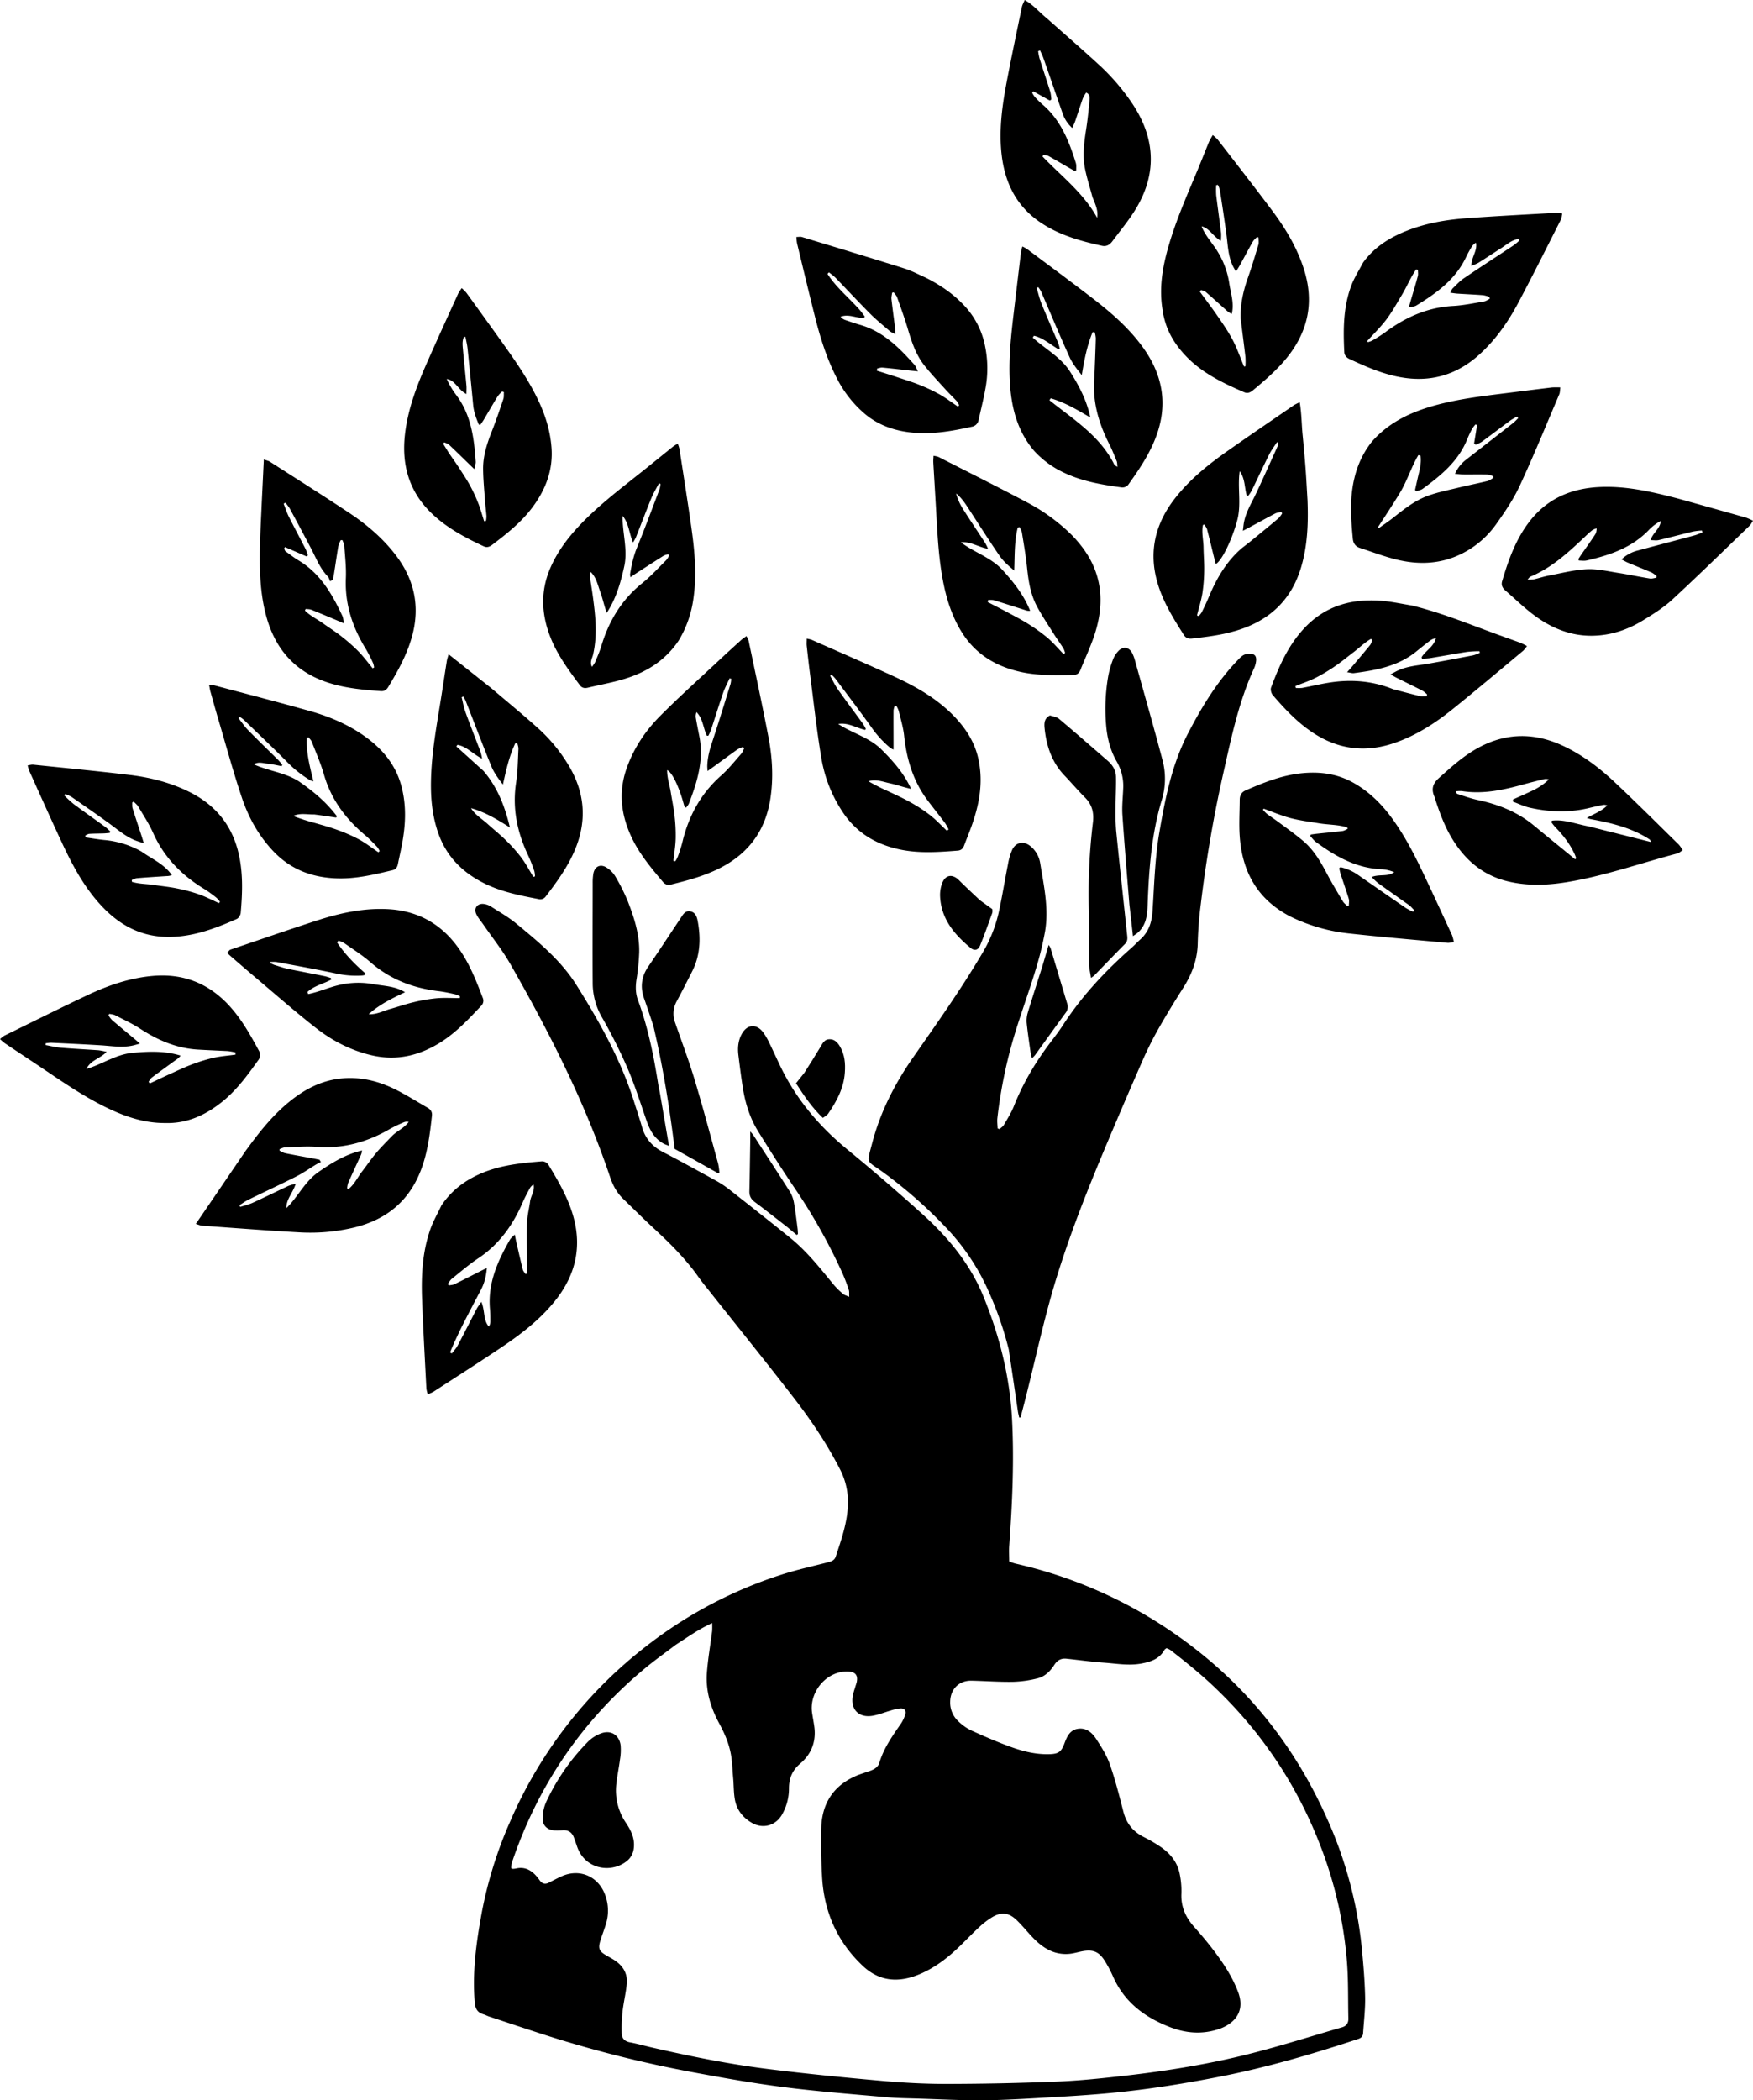 <svg id="Layer_5" data-name="Layer 5" xmlns="http://www.w3.org/2000/svg" viewBox="0 0 1424.15 1705.8"><path d="M566.18,1487.52a360.15,360.15,0,0,1,110.38-141.91,355.08,355.08,0,0,1,109-57.78c12.66-4.13,25.74-7,38.66-10.33,2.78-.71,5.23-1.65,6.17-4.46,4.47-13.48,9.25-27,9.9-41.29a57.76,57.76,0,0,0-6.19-29.38c-10.66-20.88-23.68-40.27-38-58.75-22.17-28.71-45-56.92-67.51-85.35-3.23-4.07-6.59-8.06-9.58-12.31-10.35-14.7-23-27.28-36.13-39.41-8.57-7.91-16.82-16.17-25.21-24.28-5.08-4.91-8.29-10.92-10.52-17.55-20.45-60.8-49.38-117.65-81.11-173.15-6.39-11.18-14.56-21.34-21.9-32-1.92-2.77-4.21-5.35-5.64-8.35-2.4-5,.9-9.2,6.42-8.31a14.54,14.54,0,0,1,5.47,2.06c6.85,4.4,14,8.45,20.28,13.61,18.12,14.95,36.48,30,49.12,50.12,19.1,30.39,36.61,61.69,47.29,96.28,2,6.32,4.14,12.56,5.93,18.92,2.65,9.37,8.32,15.9,17,20.38,14.11,7.3,28,15,41.93,22.65a81,81,0,0,1,11,7c17,13.36,34.05,26.75,50.87,40.39,13.53,11,24.18,24.67,35.16,38a61.88,61.88,0,0,0,7.51,7.32c1,.91,2.61,1.24,4.9,2.28-.12-2.52.16-4.19-.33-5.59A143,143,0,0,0,836,1043,461.9,461.9,0,0,0,798,975c-10.53-15.44-20.53-31.26-30.4-47.14C760.8,917,757,904.9,755,892.3c-1.42-8.88-2.54-17.82-3.64-26.75-.73-6-.16-11.84,2.81-17.21,4.21-7.61,11.62-8.39,17-1.62a49.21,49.21,0,0,1,5.32,9c3.3,6.68,6.29,13.51,9.57,20.2,12.86,26.19,31.24,47.81,53.76,66.3q30.79,25.29,60.44,52c21.2,19.06,39.29,40.74,50.2,67.48,12.94,31.73,21.3,64.6,23.16,98.94,1.86,34.61.25,69.15-2.25,103.67-.29,4,0,8.06,0,12.55a47.94,47.94,0,0,0,5.09,1.75,369.07,369.07,0,0,1,130,57.42c55.44,38.58,96.34,89.08,123.57,150.67a337.36,337.36,0,0,1,27.8,104.27c1.27,13.13,2.4,26.31,2.69,39.48.21,9.8-1,19.63-1.64,29.44-.15,2.59-1.51,4-4,4.79-37,12.22-74.32,23.15-112.62,30.64-29,5.67-58.15,10.35-87.55,13.15-20.55,2-41.18,3.1-61.8,4.29-15.14.87-30.32,1.69-45.49,1.72-16.71,0-33.43-.84-50.14-1.38-8.43-.27-16.88-.33-25.27-1.09-27.84-2.51-55.75-4.63-83.47-8.17-25.08-3.2-50-7.62-74.9-12.28a981.36,981.36,0,0,1-108.47-26.7c-18.8-5.81-37.42-12.18-56.11-18.32-1.6-.53-3.11-1.36-4.71-1.85-5.05-1.53-6.75-4.48-7.2-10.1-2-24.38,1.28-48.29,5.64-72.08A338,338,0,0,1,566.18,1487.52ZM700.4,1344.58c-8.49,6.48-17.25,12.65-25.44,19.49q-76,63.47-107.6,157.42a21.64,21.64,0,0,0-.59,4.5c.89.35,1.15.55,1.41.53a14.73,14.73,0,0,0,2.48-.29c6.26-1.47,11.35.68,15.64,5.11a39.93,39.93,0,0,1,3.7,4.59c2,2.71,4.36,3.33,7.35,1.81,3.38-1.72,6.74-3.5,10.19-5.08,14.54-6.67,29.75-.33,35.43,14.65a36.54,36.54,0,0,1,.79,24c-1.4,4.71-3.27,9.28-4.67,14-1.73,5.81-.71,8.12,4.46,11.19,2.05,1.22,4.15,2.36,6.2,3.6,7.47,4.53,11.79,11,10.93,19.9-.73,7.51-2.59,14.91-3.42,22.42a124.2,124.2,0,0,0-.65,18c.13,3.81,2.45,6.22,6.62,7,5.94,1.09,11.76,2.77,17.66,4.13,31.39,7.21,63,13.61,94.93,17.57,30.67,3.81,61.44,6.85,92.22,9.58,17.48,1.55,35.07,2.51,52.61,2.48q44.69-.08,89.35-1.88c18.51-.76,37-2.69,55.42-4.8,34.53-3.94,68.84-9.48,102.52-18.09,24.77-6.33,49.17-14.06,73.73-21.19,3.55-1,5.33-3.33,5.24-7.15-.37-15.31.06-30.68-1.14-45.92a333.81,333.81,0,0,0-20.47-91.46q-29.21-77.73-90-134.41c-4.63-4.3-9.4-8.46-14.26-12.5-6.15-5.12-12.43-10.08-18.72-15a13.88,13.88,0,0,0-3.24-1.46c-.74.6-1.32.86-1.57,1.3-4.11,7.43-11.12,9.74-18.85,11.16-10.17,1.87-20.2,0-30.26-.71-10.22-.72-20.38-2.17-30.58-3.24-4.35-.45-7.48,1.36-9.86,5.08-3.27,5.09-7.62,9.41-13.53,10.87a90.47,90.47,0,0,1-19.94,2.83c-11.21.19-22.45-.66-33.67-.92-10.23-.23-17.27,6.87-17.4,17.11a20.62,20.62,0,0,0,6.62,15.87,40.41,40.41,0,0,0,10.61,7.48c10.87,4.92,21.84,9.72,33.07,13.71,9.79,3.48,20,5.87,30.56,5.51,7.11-.25,9.33-1.87,11.88-8.55,2-5.34,4.2-10.83,10.66-12,6.91-1.22,11.76,2.91,15.12,8.07,4.28,6.55,8.59,13.36,11.16,20.67,4.4,12.57,7.69,25.55,11,38.47,2.45,9.52,7.82,16.24,16.56,20.62a120.64,120.64,0,0,1,13.47,7.85c8.08,5.46,14,12.67,15.82,22.51a68.6,68.6,0,0,1,1.3,15.51c-.52,10.71,3.44,19.35,10.39,27.16,5.88,6.61,11.59,13.41,16.9,20.49,7.43,9.91,14.16,20.33,18.64,32,4.9,12.72.89,22.75-11.32,28.75a35.25,35.25,0,0,1-4.69,1.87c-13.13,4.25-26,3.27-38.81-1.59-20.94-8-37.64-20.54-46.84-41.68a98.79,98.79,0,0,0-6.08-11.57c-5-8.29-9.92-10.31-19.47-8.36-1.93.4-3.84.91-5.76,1.3a30.65,30.65,0,0,1-16.63-.8c-8.27-2.9-14.36-8.65-20.05-15-3.38-3.76-6.66-7.64-10.31-11.12-6.19-5.89-12.24-6.64-19.59-2.26a64.44,64.44,0,0,0-10.68,8.17c-5.88,5.43-11.37,11.29-17.18,16.81-9.13,8.68-19.11,16.19-30.76,21.19-16.82,7.21-32.68,6.54-46.59-6.56-20.89-19.65-31.57-44.13-33.09-72.57-.71-13.19-1.05-26.43-.65-39.62.6-19.55,9.69-34,27.94-42,3.72-1.63,7.67-2.74,11.5-4.13,3.4-1.23,6.63-2.91,7.74-6.61,3.55-11.81,10.5-21.68,17.42-31.62a29.09,29.09,0,0,0,3.62-7.56c1-3-.59-5.12-3.78-5a35.77,35.77,0,0,0-7.78,1.66c-4.87,1.37-9.61,3.34-14.55,4.25-11.78,2.18-18.87-5.38-16.31-17.05.51-2.32,1.33-4.58,2-6.87.32-1.08.72-2.14,1-3.24,1.18-5.51-.93-8.33-6.6-8.72a24.39,24.39,0,0,0-5.05.22c-15.48,2.34-27,18.1-24.58,33.56.52,3.33,1.13,6.65,1.64,10,1.92,12.39-1.78,22.9-11.31,31-6.29,5.33-9.08,11.75-9.14,19.9a42.61,42.61,0,0,1-5.77,21.77c-5.26,8.86-15.54,11.6-24.48,6.39-7-4.07-11.91-10.14-13.52-18-1.21-6-1-12.25-1.56-18.38s-.7-12.62-1.77-18.81c-1.56-9.06-5.19-17.45-9.59-25.55-6.9-12.7-11-26.3-10-40.84.84-11.46,2.86-22.83,4.29-34.24a61.47,61.47,0,0,0,0-6.38C719.09,1331.86,710.14,1338.31,700.4,1344.58Z" transform="translate(-151.48 -8.68)"/><path d="M971,1104.71a281,281,0,0,0-16.07-46.51,180.27,180.27,0,0,0-36-53.64,372.11,372.11,0,0,0-50.73-44.32c-13.13-9.4-12.62-6-8.19-23,6.59-25.26,18.26-48.21,33.23-69.66,19.38-27.78,39-55.38,56.22-84.63a113.11,113.11,0,0,0,13.36-33.11c2.85-13,4.95-26.24,7.56-39.34a50.38,50.38,0,0,1,3.41-11.65c3-6.25,9.33-7.37,14.76-3a22.27,22.27,0,0,1,8,14c3,18.29,7.09,36.64,3.94,55.26a266.45,266.45,0,0,1-8,32.29c-4.64,15.33-10.16,30.4-14.95,45.69a386.45,386.45,0,0,0-15.79,73.68c-.3,2.76.11,5.6.19,8.4l1.59.54c1.22-1.15,2.78-2.11,3.58-3.51,2.87-5,6-9.91,8.09-15.22,7.52-19,17.89-36.27,30.23-52.45,3.33-4.36,6.67-8.73,9.64-13.33,15.34-23.68,34.44-44,55.51-62.59,2.43-2.14,4.61-4.54,7-6.67,7-6.16,9.61-14,10.21-23.18,1.41-21.3,1.93-42.82,5.51-63.78,4.71-27.5,10.1-55.15,23.16-80.34,11.09-21.39,23.45-42,40.27-59.52,1.74-1.81,3.58-3.87,5.79-4.77a10.4,10.4,0,0,1,7.08-.23c2.64,1,2.64,4.07,2.14,6.67a19.38,19.38,0,0,1-1.34,4.43c-12,26-18,53.78-24.22,81.5a1063,1063,0,0,0-19.19,110.48,306.05,306.05,0,0,0-2.45,31.1c-.18,13.62-4.67,25.48-11.86,36.76s-14.15,22.66-20.71,34.29a283.24,283.24,0,0,0-12.7,25.67q-14.65,33.4-28.78,67c-15,35.63-29.29,71.48-40.72,108.53-11,35.68-18.32,72.2-27.84,108.19-.46,1.72-.88,3.44-1.32,5.16l-1.12.06c-.35-1.63-.81-3.25-1.05-4.9C976,1138.39,973.54,1121.72,971,1104.71Z" transform="translate(-151.48 -8.68)"/><path d="M991,374.15c-12.75-15.39-17.53-33.35-18.94-52.49-1.52-20.45.81-40.72,3.23-61,1.89-15.77,3.74-31.54,5.66-47.31a40,40,0,0,1,1.11-4.49,31.26,31.26,0,0,1,3.69,2c17.45,13.05,35,26,52.26,39.25,15.88,12.17,31,25.16,42.68,41.68,16.12,22.84,19.71,47.2,9.23,73.46-5.42,13.6-13.55,25.54-22,37.32a6.24,6.24,0,0,1-5,2c-16-2.16-32-4.85-46.81-11.87A75.74,75.74,0,0,1,991,374.15Zm49.58-59.53c.4-10.39.84-20.77,1.13-31.15a23.89,23.89,0,0,0-.89-4.94l-1.7-.1c-4.57,11.08-6.81,22.82-8.8,34.93-3.83-4.79-7.57-9.4-9.94-14.64-8-17.67-15.44-35.57-23.16-53.36a22.67,22.67,0,0,0-2.24-3.43l-1.32.62c1.28,4.22,2.24,8.56,3.89,12.62,4.35,10.67,9,21.21,13.51,31.83a38.12,38.12,0,0,1,1.4,4.86l-.85.6c-6.66-3.81-12.53-9.31-20.13-11.1-.33.49-.65,1-1,1.48,10,9.21,22.66,15.76,30.21,27.52,7.4,11.54,13.72,23.63,16.59,37.43-10.45-6.17-20.69-12.28-32.18-15.6l-1.07,1.54c19.5,15.61,41.26,29,52.79,52.44.25.51,1,.75,2.48,1.72-.26-2.15-.15-3.53-.62-4.67-1.91-4.68-3.77-9.4-6.06-13.9C1044.05,352.36,1038.72,334.7,1040.61,314.62Z" transform="translate(-151.48 -8.68)"/><path d="M702.8,529c-10.51,15.65-25.27,25.11-42.54,30.62-10.14,3.24-20.73,5.06-31.11,7.56-2.71.66-4.88.3-6.67-2.12-9.06-12.2-18.14-24.37-23.77-38.68-7.42-18.85-8.3-37.57-.06-56.56,5.71-13.13,14.09-24.27,23.78-34.52,15.23-16.1,32.86-29.44,50.12-43.19,8.58-6.83,17.06-13.78,25.61-20.64A46,46,0,0,1,702.1,369a33.44,33.44,0,0,1,1.41,4.4c3.29,21.39,6.7,42.78,9.73,64.21,2.79,19.81,4.51,39.7,1.22,59.65A88.37,88.37,0,0,1,702.8,529Zm-69.42,11c-.52,3.11-3,6-1,10.27a24.85,24.85,0,0,0,2.63-3.87c1.77-4.29,3.66-8.55,5-13,6.08-20.32,16.49-37.64,33.25-51.11,7-5.61,13.06-12.33,19.46-18.64a19,19,0,0,0,2.43-3.86l-.78-.94a14.93,14.93,0,0,0-3.7,1.14c-7.6,4.79-15.14,9.67-22.68,14.54-1.32.85-2.6,1.76-4.3,2.92a10.72,10.72,0,0,1-.34-2.35c1.21-7.34,2.69-14.53,5.57-21.53,6.48-15.72,12.35-31.69,18.4-47.58a23.53,23.53,0,0,0,.79-4.32l-1.34-.38c-2,3.94-4.39,7.75-6.07,11.84-4.32,10.54-8.32,21.2-12.52,31.79a38.48,38.48,0,0,1-2.41,4.34c-3.26-7.39-3.24-15.35-8.47-21.6-.29,13.68,4.33,27.18,1.38,40.77-2.9,13.33-6.65,26.41-14.28,38-2.11-5.9-3.33-11.8-5.37-17.42-2-5.44-3.11-11.4-7.65-15.79a9.61,9.61,0,0,0-.52,4.46c.78,5.71,1.76,11.39,2.5,17.11C635.29,509.64,636.88,524.47,633.38,540Z" transform="translate(-151.48 -8.68)"/><path d="M946.56,626.28c3.57,17.58.7,34.2-4.81,50.53-2.11,6.26-4.68,12.36-7,18.55-.92,2.47-2.43,3.95-5.21,4.17-15.43,1.2-30.86,2.32-46.22-.77C864,694.87,848,685.7,836.62,669a112.32,112.32,0,0,1-18-45.51c-3.7-22.16-6.1-44.54-9-66.83-1-7.8-1.89-15.63-2.75-23.45-.19-1.72,0-3.48,0-5.86a28.89,28.89,0,0,1,4.08,1c22.5,10,45.08,19.72,67.42,30,17.3,8,33.77,17.44,47.33,31.12C935.77,599.77,943.65,611.44,946.56,626.28Zm-41.83,32C893.25,642.82,888,625.14,886,606.19c-.73-6.8-2.8-13.47-4.39-20.17a23.06,23.06,0,0,0-2-4.2l-1.22.11a14.6,14.6,0,0,0-1,3.69c-.09,8.7,0,17.4,0,26.1v5.74a16.32,16.32,0,0,1-2.69-1.4,85.18,85.18,0,0,1-14.06-15c-9.93-14-20.34-27.6-30.6-41.34a27.69,27.69,0,0,0-3-3l-1.12.86c2.09,3.71,3.89,7.63,6.33,11.09,6.57,9.3,13.43,18.39,20.13,27.61a45.19,45.19,0,0,1,2.55,4.44c-.21.26-.43.51-.65.76-7.22-1.56-13.82-6.19-21.79-4.79,11.35,7.49,25.09,10.85,34.92,20.56,9.6,9.48,18.52,19.57,24.23,32.12-6-1.23-11.52-3.31-17.19-4.52s-11.26-3.58-17.43-1.64a182.42,182.42,0,0,0,16.75,8.45c5.84,2.77,11.75,5.45,17.37,8.63A128,128,0,0,1,907,670.65c4.91,3.84,9.2,8.47,13.76,12.75l1.35-1.09a39.51,39.51,0,0,0-2.87-5.19C914.59,671,909.79,664.92,904.73,658.31Z" transform="translate(-151.48 -8.68)"/><path d="M478.11,649.23c3.36,14.12,2.87,28,.56,41.78-1.09,6.51-2.64,12.94-3.93,19.41-.5,2.57-1.67,4.36-4.39,5-14.76,3.56-29.52,7.11-44.88,6.66-20.06-.59-37.52-7-51.72-21.81-12-12.58-20.28-27.39-25.72-43.56-7-20.75-12.72-41.92-18.94-62.93-2.32-7.81-4.5-15.66-6.69-23.51-.41-1.43-.58-2.92-1-5a18,18,0,0,1,4,0c26.2,7,52.47,13.71,78.54,21.11,15.87,4.5,31,11,44.49,20.77C463.06,617.74,473.82,631,478.11,649.23Zm-71.29,20.93c-5.67.17-11.45-1.42-17.18,1.23a170.89,170.89,0,0,0,17.74,5.71c6.2,1.81,12.46,3.5,18.52,5.74a129.84,129.84,0,0,1,17.32,7.63c5.48,3,10.47,6.91,15.67,10.41l1-1a16,16,0,0,0-2-3.34c-3.23-3.32-6.43-6.72-10-9.7-15.72-13.26-27.47-29-33.25-49.13-2.59-9-6.43-17.67-9.82-26.45-.54-1.38-1.73-2.5-2.62-3.75l-1.45.51c-.58,11.77,2.37,23.16,5.36,35.2a17.7,17.7,0,0,1-2.82-.93,93.35,93.35,0,0,1-17.52-13.68c-11.81-12-24.08-23.6-36.2-35.31a26.75,26.75,0,0,0-3.34-2.41l-1,1.06c2.57,3.24,4.87,6.72,7.74,9.65,8.16,8.34,16.57,16.43,24.84,24.66a44.28,44.28,0,0,1,3,3.67l-.56,1c-3.78-.7-7.54-1.62-11.35-2s-7.45-1.87-11.19.55c12.39,5.64,26.48,6.7,37.79,14.64s21.56,16.58,29.71,27.56l-.73,1C418.9,671.84,413.25,671,406.82,670.16Z" transform="translate(-151.48 -8.68)"/><path d="M550.94,567.87c12.64,10.76,25.27,21.09,37.39,32a130.5,130.5,0,0,1,26,31.92c11.73,20.36,13.86,41.58,5.6,63.68-5.74,15.34-15.25,28.42-25.08,41.3a5.5,5.5,0,0,1-6,2.09c-14.92-2.88-29.83-5.78-43.62-12.59-18-8.91-31.21-22-37.88-41.47-4.65-13.55-6-27.41-5.74-41.53.37-22.16,4.38-43.89,7.88-65.69,1.72-10.68,3.3-21.39,5-32.08.23-1.46.75-2.86,1.45-5.42Zm-6.63,67c11.42,13.25,17.44,29,21.45,45.89-10.14-6.45-20.11-12.51-31.61-15.7,3.41,5.59,9,8.71,13.52,12.85,4.79,4.34,9.88,8.38,14.47,12.91a127.88,127.88,0,0,1,12.66,14.09c3.77,5,6.73,10.66,10,16l1.33-.51a19.06,19.06,0,0,0-.53-4.18,132.82,132.82,0,0,0-4.91-12.56c-9-18.86-13.12-38.38-9.91-59.35,1.38-9,1.4-18.2,1.89-27.32.09-1.57-.58-3.17-.9-4.76h-1.59c-5,10.55-7.53,21.89-10.11,33.65-3.72-4.83-7.24-9.57-9.41-14.86-7.18-17.56-13.87-35.32-20.8-53a28.21,28.21,0,0,0-2-3.62l-1.33.55c1,4,1.66,8.14,3.07,12,3.94,10.84,8.21,21.55,12.29,32.34a46,46,0,0,1,1.25,5.56c-7.55-3.77-12.57-10-20-11.2l-.9,1.27C529.44,621.42,536.67,627.92,544.31,634.84Z" transform="translate(-151.48 -8.68)"/><path d="M1022.7,443.74c7.27,7.57,13.25,15.75,17.28,25.11,7.58,17.65,6.8,35.78,1.24,53.66-3.2,10.29-7.93,20.1-11.94,30.14-1,2.59-2.67,4.15-5.65,4.2-14.9.28-29.79.7-44.47-2.8C959,549.25,942.86,539,932,520.8c-7.19-12-11.35-25-14.09-38.6-4-19.91-4.87-40.15-6-60.36-.71-12.63-1.51-25.26-2.23-37.88-.08-1.49.12-3,.22-5.09a19.06,19.06,0,0,1,4,.93c24,12.25,48.17,24.33,72,36.92A152.82,152.82,0,0,1,1022.7,443.74ZM937.85,421c-2.76-4.2-5.59-8.34-9.64-11.56a46.78,46.78,0,0,0,5.12,11.88c6,9.5,12.32,18.8,18.44,28.23a42,42,0,0,1,2.39,4.85c-7.85-1.31-14.12-6.12-22.06-5.26,10.8,8.22,24.34,12.18,33.68,22.34,9.14,9.95,17.46,20.48,22.59,33.25a7.55,7.55,0,0,1-3.57-.39c-8.55-2.71-17.09-5.5-25.67-8.12-1.49-.45-3.19-.21-4.79-.3l-.46,1.72c5.53,2.86,11.08,5.66,16.56,8.6s11.21,5.89,16.54,9.28a138.83,138.83,0,0,1,15.69,11.32c4.62,3.95,8.58,8.69,12.84,13.08l1.24-.89a17.25,17.25,0,0,0-1.29-3.64c-2.48-3.91-5.22-7.67-7.69-11.59-4.7-7.46-9.66-14.8-13.83-22.56-5.33-9.93-7-20.94-8.13-32.06-1-9.35-2.61-18.63-4.1-27.91-.25-1.56-1.23-3-1.88-4.5l-1.52.31c-2.84,11.32-2.41,23-2.88,35-4.52-3.81-8.89-7.56-12-12.15C954.71,447.29,946.55,434.33,937.85,421Z" transform="translate(-151.48 -8.68)"/><path d="M338.28,780.09c23.86-8.07,47.36-16.25,71-23.9,18.27-5.9,36.95-10,56.33-9.17,24.31,1,43.67,11.35,58,31.15,9,12.47,14.6,26.55,20,40.76a5.78,5.78,0,0,1-1.15,6.6c-10.42,11.05-20.77,22.16-33.88,30.21-17.13,10.51-35.27,14.69-55.26,10-16.95-3.95-32-11.83-45.43-22.36-17.14-13.42-33.48-27.85-50.14-41.89-6.23-5.25-12.37-10.62-18.55-15.94-.94-.81-1.84-1.69-3.19-2.93A28.11,28.11,0,0,1,338.28,780.09Zm36,12.26c3.49,1,6.93,2.33,10.49,3.08,10.18,2.14,20.41,4,30.61,6.11a47.05,47.05,0,0,1,5,1.54c.07.39.15.78.23,1.18-6.37,3.52-14,5-19.4,10.11l.67,1.67c8.81-1.73,17.08-5.62,25.85-7.53a67.93,67.93,0,0,1,26.8-.58c8.77,1.57,17.93,1.57,26,6.63-10.63,5-20.91,10-29.55,17.86,6.54.34,12.06-2.82,18-4.44,6.23-1.72,12.35-3.9,18.64-5.36a133.16,133.16,0,0,1,18.67-3.19c6.19-.53,12.45-.11,18.68-.11.07-.48.13-1,.2-1.43a20,20,0,0,0-3.6-1.58c-4.39-1-8.79-2-13.24-2.56-20.9-2.44-39.72-9.48-55.83-23.51-6.65-5.79-14.21-10.54-21.44-15.64a22.54,22.54,0,0,0-4.61-1.94c-.39.47-.77,1-1.15,1.43,6.41,9.6,14.51,17.82,23.25,25.38-.76.82-.92,1.14-1.14,1.2a12.94,12.94,0,0,1-2.07.33,75.48,75.48,0,0,1-20.9-1.68c-16.09-3.4-32.28-6.31-48.44-9.34a28.12,28.12,0,0,0-5,0l-.09.85C371.77,791.24,372.74,791.69,374.29,792.35Z" transform="translate(-151.48 -8.68)"/><path d="M1213.7,414.73c.73,18.87.06,37.24-5.33,55.1q-10.55,34.95-44.62,48.32c-14.17,5.55-29,7.49-44,9.14-2.77.3-4.94-.43-6.5-2.88-7.45-11.75-14.81-23.5-19.59-36.73-9.7-26.9-5.28-51.37,12-73.79C1117.76,398.24,1133,386,1149,374.75c17.81-12.53,35.83-24.76,53.79-37.08a41.22,41.22,0,0,1,4.6-2.26c1.55,9.25,1.49,17.88,2.33,26.39.86,8.81,1.67,17.63,2.34,26.45S1213.14,405.64,1213.7,414.73ZM1160,454.15c2.76-2.17,5.57-4.29,8.29-6.51,7.29-5.95,14.58-11.9,21.78-18a23.42,23.42,0,0,0,3.06-4l-.79-1.17c-1.65.4-3.45.51-4.9,1.27-7.1,3.7-14.1,7.58-21.13,11.38-1.4.76-2.81,1.47-5.12,2.67.28-2.36.42-3.68.59-5,1.25-9.44,6.38-17.31,10.31-25.69,5.91-12.58,11.59-25.28,17.32-38a13.15,13.15,0,0,0,.61-2.84l-1.1-.47c-2.1,3.25-4.51,6.35-6.24,9.79-4.92,9.8-9.53,19.75-14.34,29.61a34.58,34.58,0,0,1-2.82,4.16l-1.2-.24c-1.88-6.52-1.3-13.82-5.7-19.72-1.94,13.13,1.44,26.41-1.9,39.44-3.74,14.58-12.42,33.33-17.59,35.95-.34-1.42-.63-2.73-1-4-2-8-3.92-16.09-6-24.1-.37-1.41-1.45-2.64-2.21-4l-1.16.37c-1.27,6,.39,12.1.47,18.14.08,6.32.66,12.65.53,19a132.28,132.28,0,0,1-1.47,18.46c-1,6-2.87,11.89-4.37,17.83l1.36.59a18.07,18.07,0,0,0,2.46-3.05c2.11-4.28,4.19-8.58,6-13C1139.84,478.56,1147.48,465.09,1160,454.15Z" transform="translate(-151.48 -8.68)"/><path d="M690.11,725c-10.05-11.83-19.75-23.52-26.11-37.53-8.1-17.86-10.09-36-3.38-54.91,5.81-16.4,15.3-30.49,27.37-42.59,15.66-15.72,32.23-30.55,48.44-45.72,5.64-5.29,11.36-10.49,17.1-15.68,1.18-1.07,2.57-1.92,4.36-3.25a19.38,19.38,0,0,1,1.79,3.78c5.43,26,11.09,52,16.07,78.07,3.24,16.91,4.24,34.06,1.42,51.21C773.29,682.07,761,699.93,740,711.76c-13.52,7.62-28.3,11.62-43.2,15.28A6,6,0,0,1,690.11,725Zm16-66.31C702.3,646,697.41,636,693.48,634.1c-.06,6.54,2.1,12.36,3,18.32,1,6.25,2.34,12.45,3,18.73a134.58,134.58,0,0,1,.93,18.49c-.16,6.08-1.19,12.14-1.84,18.21l1.5.34a21.68,21.68,0,0,0,1.93-3.44,109.39,109.39,0,0,0,3.76-11.63c5-21.38,14.91-39.79,31.56-54.53,6-5.28,11-11.64,16.29-17.63,1.14-1.28,1.7-3.08,2.52-4.64l-1.11-.93a23.24,23.24,0,0,0-4.37,1.92c-6.64,4.71-13.19,9.54-19.78,14.33-1.27.92-2.56,1.82-4.55,3.24-.12-2-.25-3.11-.23-4.15.2-7,2-13.53,4.22-20.12,5.13-15.46,9.87-31.06,14.71-46.63a23.26,23.26,0,0,0,.53-4l-1.37-.31c-1.77,3.93-3.85,7.76-5.25,11.82-3.43,10-6.53,20-9.83,30.06a44.14,44.14,0,0,1-2.17,4.69l-1.18,0c-3-6.25-3.16-13.89-8.39-19.17a8.66,8.66,0,0,0-.59,4.55c.83,4.85,1.78,9.68,2.76,14.5,4,19.52-1.55,37.59-8.48,55.43a15.6,15.6,0,0,1-2.34,3.19c-.73-.8-1.14-1.06-1.27-1.42C707.05,662,706.66,660.67,706.07,658.69Z" transform="translate(-151.48 -8.68)"/><path d="M344.65,699.12c4.47,17.07,3.86,34,2.38,51-.16,1.76-1.68,4.24-3.21,4.92C326,762.93,307.93,769.72,288,769.63c-22.36-.1-40-9.93-54.68-25.9-13.5-14.66-22.83-32-31.18-49.87-9.16-19.6-18-39.38-26.87-59.11a37.3,37.3,0,0,1-1.31-4.44c1.86-.26,3.19-.71,4.45-.58,26,2.69,52,5.16,78,8.29,16.8,2,33.18,6.1,48.5,13.64C325,661.57,338.7,676.87,344.65,699.12Zm-78.37,1.07c8.48,6.07,18.52,10.16,24.81,19.23a12.52,12.52,0,0,1-4.33.81c-8,.54-16,1-23.93,1.69-1.47.12-2.87,1-4.31,1.49l.11,1.45c5.78,1.85,12,1.66,17.92,2.57,6.12.93,12.3,1.52,18.35,2.75a136.06,136.06,0,0,1,17.91,4.74c5.68,2,11.07,4.81,16.58,7.27l.78-1.11a21.36,21.36,0,0,0-2.81-3.23,102.12,102.12,0,0,0-9.55-6.92c-18.55-11.16-33.05-25.85-42-45.89-3.31-7.4-7.86-14.26-12-21.28-.89-1.51-2.44-2.64-3.68-4l-1.25.66c.08,1.57-.15,3.23.3,4.68,2.33,7.51,4.85,15,7.29,22.43.54,1.63,1,3.28,1.88,6-2.34-.73-3.6-1.12-4.85-1.53-9-2.95-16-9.26-23.47-14.68-10-7.23-20.18-14.3-30.35-21.34a33,33,0,0,0-5.2-2.45l-.75,1.2a94.7,94.7,0,0,0,7.62,7c8.47,6.29,17.11,12.34,25.63,18.55a46.7,46.7,0,0,1,4.11,3.74l-.45,1.11c-1.57.14-3.15.36-4.73.42-3.93.13-7.86.1-11.78.35-1.14.07-2.23.85-3.35,1.31l.12,1.58c5.06.71,10.11,1.59,15.19,2.11A75.43,75.43,0,0,1,266.28,700.19Z" transform="translate(-151.48 -8.68)"/><path d="M350.69,943.85c10-13.79,20.25-27,33-38,12.59-10.83,26.52-19,43.32-21.06,15.4-1.91,30.07,1.25,43.84,7.82,9.61,4.58,18.63,10.4,27.9,15.68,2.53,1.43,4,3.42,3.64,6.52-1.52,13.84-3.2,27.61-7.75,40.91-9.15,26.74-27.66,43-54.82,49.76a153.19,153.19,0,0,1-45.63,4.06c-26.24-1.45-52.44-3.52-78.65-5.38-1.28-.09-2.53-.72-5-1.44C324.23,982.71,337.37,963.4,350.69,943.85Zm57.43,10.68c-5.37,3.28-10.55,6.93-16.15,9.75-12.79,6.46-25.81,12.47-38.68,18.77-2.55,1.24-4.86,3-7.29,4.45l.66,1.41c3.38-1.11,6.9-1.91,10.11-3.37,9.72-4.44,19.3-9.17,29-13.71a47.11,47.11,0,0,1,5.94-1.75c-2.29,7.51-7.78,12.51-7.56,19.83,9.41-9.2,15-21.69,26-29.31s22.14-14.45,35.44-17.53a12.51,12.51,0,0,1-1.32,4.52c-3.32,7.27-6.71,14.51-9.94,21.83a19.2,19.2,0,0,0-.83,4.48l1.13.46c4.84-3.82,7.35-9.57,11.06-14.32s7.23-10,11.21-14.77,8.56-9.28,12.94-13.83c4.12-4.28,10-6.51,13.66-11.54a6,6,0,0,0-3.86.24,113.66,113.66,0,0,0-11,5.24c-18.58,10.81-38.28,16.43-60,14.76-8.5-.65-17.12.16-25.68.45-1.46,0-2.89.89-4.34,1.36l-.05,1.27c1.58.72,3.09,1.76,4.74,2.09,7.43,1.51,14.89,2.81,22.34,4.2,1.82.33,3.62.73,5.43,1.1l1.07,1.92C410.89,953.08,409.73,953.63,408.12,954.53Z" transform="translate(-151.48 -8.68)"/><path d="M285.2,920.77c-17.16,0-32.47-5.39-47.26-12.58-19.67-9.56-37.5-22.14-55.6-34.27-9-6-18-11.95-27-18a46.58,46.58,0,0,1-3.82-3.3,24.06,24.06,0,0,1,3.54-2.81c22.59-11.08,45.1-22.33,67.85-33.07,16.73-7.89,34.16-13.83,52.76-15.45,23.93-2.08,44.24,5.5,60.86,22.95,10.61,11.13,18,24.35,25.24,37.73a6.78,6.78,0,0,1-.55,7.85c-8.75,12.26-17.62,24.43-29.53,33.91C318.2,914.48,303.27,921.37,285.2,920.77Zm26.88-59.65c-17.19-1.07-32.34-7.56-46.62-16.87-6.44-4.21-13.53-7.44-20.4-11-1.42-.73-3.17-.79-4.78-1.16l-.67,1.18a20.54,20.54,0,0,0,2.79,3.78c6.06,5.22,12.24,10.3,18.36,15.43,1.23,1,2.43,2.09,4.41,3.79-2.25.61-3.53,1-4.81,1.31-8.94,2.29-17.87.64-26.83.08-13.46-.83-26.93-1.45-40.4-2.09a30.22,30.22,0,0,0-4.52.45l0,1.46c4.09.73,8.14,1.79,12.26,2.13,10.22.85,20.47,1.34,30.7,2.07a59,59,0,0,1,6.56,1.33c-5.65,5.63-13.31,6.9-16.37,13.8,12.67-3.71,23.78-11.71,37.11-13,13.14-1.22,26.3-1.82,39.31,2.22a12.44,12.44,0,0,1-3.46,3.25c-6.58,4.78-13.19,9.52-19.69,14.4-1.18.89-1.92,2.36-2.85,3.56l1,1.36c5.49-2.56,10.94-5.18,16.46-7.68,5.76-2.61,11.47-5.35,17.38-7.58a134.35,134.35,0,0,1,17.68-5.49c5.91-1.34,12-1.78,18.05-2.61,0-.59,0-1.19,0-1.78a53.36,53.36,0,0,0-6.32-1.13C328.52,861.94,320.67,861.62,312.08,861.12Z" transform="translate(-151.48 -8.68)"/><path d="M903.32,234.08c12.71,6.36,23.92,14.14,33.22,24.65a66.4,66.4,0,0,1,15.21,31.06,89.38,89.38,0,0,1,.32,34.38c-1.53,8.57-3.69,17-5.55,25.54a6.7,6.7,0,0,1-5.59,5.56c-15,3.28-30.07,6.07-45.54,5-15.22-1.09-29.39-5.46-41.21-15.38a93.41,93.41,0,0,1-23-29.35c-8-15.63-13.23-32.25-17.5-49.18-5.06-20-9.85-40.14-14.71-60.23a38.26,38.26,0,0,1-.46-5c1.83,0,3.25-.32,4.45.05,27.84,8.46,55.69,16.89,83.45,25.61C892.12,228.6,897.5,231.53,903.32,234.08Zm-52.77,27,3.51,4.71-.75,1.09c-6.29.29-12.52-3.53-19-.88a9.5,9.5,0,0,0,3.73,2.53c4,1.4,8,2.76,12,3.92,18.9,5.39,32,18.63,44.52,32.72,1,1.14,1.46,2.77,2.62,5.08-2.63-.25-4.23-.38-5.82-.55-7.67-.84-15.33-1.75-23-2.47-1.41-.13-2.89.53-4.34.82,0,.57-.09,1.14-.14,1.71,5.68,1.8,11.38,3.55,17,5.42,5.87,1.94,11.8,3.77,17.53,6.07A138.13,138.13,0,0,1,914.83,329c5.18,2.93,9.94,6.58,14.89,9.92.32-.37.65-.73,1-1.1a19,19,0,0,0-2-3.36c-3-3.2-6.13-6.19-9.05-9.42-5.84-6.44-11.86-12.75-17.24-19.56-6.9-8.75-10.35-19.19-13.47-29.78-2.55-8.61-5.65-17.06-8.66-25.53-.54-1.5-1.83-2.73-2.77-4.08l-1.3.39c-.2,1.72-.72,3.47-.53,5.14.84,7.53,1.9,15,2.84,22.55.21,1.67.25,3.36.45,6-2.2-1.18-3.55-1.63-4.55-2.49-5.4-4.65-11-9.14-16-14.18-9.62-9.64-18.88-19.65-28.37-29.43a54.42,54.42,0,0,0-5.2-4.19l-1.13,1.28C830.93,242.36,841.49,250.7,850.55,261.12Z" transform="translate(-151.48 -8.68)"/><path d="M1298.43,500.42c22.52,5.53,43.7,14,65,21.89,7.77,2.9,15.61,5.62,23.39,8.49a56.88,56.88,0,0,1,5.2,2.6,26.49,26.49,0,0,1-3,3.73c-19,15.82-37.9,31.8-57.16,47.31-14.61,11.77-30.33,21.91-48.31,27.93-22.92,7.67-44.56,5-64.9-8.23-12.88-8.38-23.27-19.42-33.18-30.94-1.23-1.43-2-4.43-1.37-6.1,6.65-17.85,14.32-35.11,27.85-49.14,17-17.57,38-23.12,61.51-21.36C1281.76,497.21,1289.91,499.06,1298.43,500.42Zm-15.21,68c7.34,1.91,14.67,3.89,22,5.66,1.68.4,3.53.06,5.3.06l.34-1.44a20.45,20.45,0,0,0-3.65-3c-6.86-3.53-13.82-6.89-20.72-10.34-1.51-.75-3-1.63-5.31-2.94,2.18-1.18,3.35-1.84,4.54-2.46,8.32-4.33,17.55-4.75,26.53-6.32,12-2.11,24.06-4.39,36.06-6.72a33.28,33.28,0,0,0,5.41-2c-.11-.45-.23-.9-.34-1.35a93.71,93.71,0,0,0-9.94.54c-10.14,1.59-20.23,3.46-30.36,5.13a60.23,60.23,0,0,1-6.32.39c-.13-.38-.26-.75-.38-1.13,3.32-5.49,10-8.58,11.61-15.46a10.39,10.39,0,0,0-4.62,1.87c-3.82,2.88-7.55,5.87-11.26,8.88-14.78,12-32.58,15.23-50.68,17.58-1.48.19-3-.38-5.57-.74,1.81-2,2.92-3.23,4-4.47,4.89-5.8,9.81-11.57,14.6-17.45.93-1.14,1.3-2.74,1.93-4.14l-1.13-1c-5.27,3-9.57,7.38-14.38,11s-9.47,7.55-14.46,10.94a140.66,140.66,0,0,1-15.88,9.55c-5.35,2.69-11.1,4.59-16.68,6.83.1.51.21,1,.31,1.51a28.8,28.8,0,0,0,5.09,0c6.9-1.28,13.74-2.93,20.66-4.08C1247.89,560.26,1265.52,561.32,1283.22,568.4Z" transform="translate(-151.48 -8.68)"/><path d="M1096,260.68c-3-17.56-.22-34.28,4.44-50.77,6.16-21.85,15.37-42.56,24.08-63.45,3.14-7.53,6.08-15.13,9.2-22.67a59,59,0,0,1,3-5.41,36.09,36.09,0,0,1,4,3.64c14.86,19.26,29.87,38.4,44.42,57.89,11.15,14.93,20.66,30.87,26.1,48.88,7.23,24,3.57,46.06-11.2,66.39-8.62,11.86-19.57,21.27-30.71,30.54-2.07,1.72-4.32,2.72-7,1.56-17.23-7.43-34.07-15.48-47.33-29.33C1105,287.52,1098.08,275.54,1096,260.68Zm63.42,7.05c-.44-11.56,2-22.58,5.85-33.43,3.13-8.86,5.84-17.88,8.52-26.9.53-1.79.07-3.87.07-5.81l-1.19-.45c-1.16,1.27-2.6,2.37-3.42,3.82-3.61,6.34-7,12.79-10.54,19.19-.81,1.47-1.76,2.87-3.15,5.12-1.32-2.41-2.2-3.79-2.85-5.27-3.77-8.53-3.83-17.78-5.11-26.79q-2.41-17.11-5.1-34.19a20.24,20.24,0,0,0-1.64-4.22l-1.35.27a68.7,68.7,0,0,0,0,8.12c1.26,10.33,2.74,20.62,4,30.94a42.22,42.22,0,0,1-.22,6.18c-6.39-3.66-9.06-10.17-15.61-11.8,3.11,8.09,9.34,14.12,13.53,21.42a68.17,68.17,0,0,1,8.86,24.42c1.18,8.31,4.25,16.48,2.09,25.28a16.88,16.88,0,0,1-4.53-3.06c-5.45-4.85-10.83-9.78-16.36-14.55-1.06-.92-2.65-1.23-4-1.83l-1.08,1.32c4.67,6.4,9.48,12.7,14,19.23s9,13,12.65,19.9,6.21,14.43,9.25,21.68l1.18-.14a66.23,66.23,0,0,0,0-7.59C1162.09,288.55,1160.76,278.54,1159.44,267.73Z" transform="translate(-151.48 -8.68)"/><path d="M559.13,286.3c11,15.47,21.77,30.77,29.78,47.77,5.68,12,9.57,24.52,10.61,37.91,1.42,18.07-4.5,33.73-14.92,48-9.15,12.53-21.16,22.06-33.4,31.31-2.05,1.55-4.22,2.28-6.67,1.13-15.82-7.43-31.19-15.56-43.71-28.13-17.5-17.56-23.1-39-20.32-63,2.28-19.78,9.15-38.21,17.09-56.26,8.55-19.42,17.41-38.69,26.18-58a38.7,38.7,0,0,1,2.82-4.33,35.29,35.29,0,0,1,3.78,3.74C539.93,259.59,549.44,272.83,559.13,286.3Zm-42.82,90.5c2.94,4.29,6,8.53,8.8,12.89s5.87,8.95,8.4,13.64a126.65,126.65,0,0,1,6.55,14.14c1.86,4.74,3.19,9.7,4.76,14.57l1.5-.3a22.08,22.08,0,0,0,.38-3.94c-.32-4.2-.89-8.38-1.19-12.59-.6-8.53-1.45-17.07-1.53-25.61-.1-10.7,3.19-20.73,7.09-30.63,3.4-8.62,6.37-17.41,9.34-26.19.59-1.74.32-3.77.45-5.67l-1.45-.45a24.41,24.41,0,0,0-3.55,3.8c-3.89,6.34-7.59,12.79-11.4,19.19-.86,1.43-1.88,2.77-2.82,4.16l-1.13-.27c-2.11-5-4-10-4.58-15.51q-2.19-23.08-4.57-46.15c-.33-3.24-1.14-6.42-1.72-9.63l-1.25.13c-1.58,3.34-1.08,7-.76,10.49.87,9.66,1.9,19.31,2.79,29,.18,1.94,0,3.92,0,6.83-6.94-3.43-8.87-11.1-16-12.21a66.25,66.25,0,0,0,7.4,12.61c12.35,16.15,14.82,35.18,16.16,54.54.11,1.64-.6,3.34-1.14,6.07l-4.32-4.17c-5.34-5.19-10.63-10.42-16.06-15.51-1.05-1-2.63-1.41-4-2.09l-1,1.09C513,371.44,514.47,373.87,516.31,376.8Z" transform="translate(-151.48 -8.68)"/><path d="M364.06,418.05c.59-12.06,1.15-23.72,1.75-36.21,2.41.87,3.79,1.11,4.87,1.81,21.41,13.72,42.93,27.28,64.11,41.33,14.93,9.91,28.53,21.47,39.27,36,14.13,19.16,18.52,40.27,12.46,63.42-4,15.28-11.57,28.9-19.66,42.27-1.34,2.23-3.18,3.51-5.88,3.32-14-1-28-2.27-41.54-6.45-27.2-8.38-43.9-26.63-51.47-53.71-5.29-18.91-5.73-38.29-5.29-57.71C362.93,440.9,363.56,429.67,364.06,418.05Zm19.14,38.2c3.56,2.52,7,5.28,10.69,7.5,17.68,10.54,27.41,27.33,35.75,45.22.69,1.48.72,3.27,1.28,6-2.47-1.06-3.83-1.66-5.2-2.23-7.12-3-14.22-6-21.38-8.84-1.38-.55-3-.44-4.55-.64l-.57,1.32c4.27,4.32,9.87,6.91,14.77,10.42s10.05,6.74,14.79,10.47a144.25,144.25,0,0,1,13.88,12.24c4.17,4.27,7.73,9.13,11.56,13.73l1.19-.7a16.14,16.14,0,0,0-.82-3.44A123.85,123.85,0,0,0,448.83,536c-11-17.76-17.3-36.67-16.38-57.87.38-8.66-.67-17.38-1.24-26.07-.1-1.58-1-3.12-1.53-4.68l-1.4,0a24.21,24.21,0,0,0-1.93,4.77c-1.28,7.47-2.34,15-3.52,22.46-.26,1.64-.67,3.27-1,4.91l-2.17,1.26c-.6-1.31-.9-2.9-1.84-3.86-6.35-6.49-9.49-14.86-13.59-22.67q-8.62-16.43-17.46-32.72a35.22,35.22,0,0,0-3.48-4.58l-1.38.82c1.36,3.45,2.46,7,4.11,10.32,4.47,8.92,9.21,17.7,13.76,26.58a38.7,38.7,0,0,1,1.78,5.12l-1,.82L383,453l-.68,1.06A10.31,10.31,0,0,0,383.2,456.25Z" transform="translate(-151.48 -8.68)"/><path d="M510.11,987.7c8.87-13.22,21-21.72,35.4-27.28,14.61-5.64,30-7.2,45.44-8.47a6.25,6.25,0,0,1,6.37,3.19c7.29,12,14.35,24.14,18.77,37.65,8.8,26.9,3.64,51-13.94,72.73-12.62,15.61-28.45,27.55-45,38.59-17.76,11.87-35.76,23.39-53.69,35A28.14,28.14,0,0,1,499,1141a25.76,25.76,0,0,1-1.11-4.45c-1.24-24.43-2.65-48.85-3.54-73.29-.68-18.76.33-37.48,6.47-55.43C503.12,1001,506.86,994.57,510.11,987.7Zm32,68.67c-8.68,16.72-17.79,33.25-25,50.67l1.44.9c1.62-2.17,3.55-4.17,4.81-6.54,5.21-9.8,10.18-19.73,15.32-29.58.91-1.74,2.18-3.3,3.86-5.8,3.1,7.22,1.36,14.65,6.11,20.11a8,8,0,0,0,1.2-4c0-3.37,0-6.76-.3-10.11-1.92-21,6.19-39.06,16.25-56.56.75-1.31,2.11-2.26,3.89-4.12.58,2.83.9,4.57,1.3,6.29,1.71,7.38,3.37,14.77,5.22,22.12.34,1.35,1.5,2.49,2.28,3.73l1.16-.47c0-4.82,0-9.65,0-14.47s-.26-9.84-.24-14.76,0-9.85.45-14.74,1.65-9.69,2.28-14.56c.59-4.62,4-8.68,2.83-13.75a7.94,7.94,0,0,0-3,2.93c-2,3.71-4,7.41-5.7,11.28-8,18.62-19.25,34.44-36.43,45.83-7.47,5-14.28,10.9-21.29,16.53-1.34,1.08-2.2,2.77-3.29,4.19l.89,1.17c1.54-.31,3.23-.33,4.6-1,7.07-3.44,14.05-7.05,21.06-10.59,1.43-.72,2.88-1.4,5.21-2.54C546.41,1045.24,545.12,1050.7,542.14,1056.37Z" transform="translate(-151.48 -8.68)"/><path d="M1519.75,415c17,4.75,33.64,9.39,50.27,14.11a45.2,45.2,0,0,1,5.62,2.51c-1.22,1.82-1.78,3.12-2.73,4-20.86,20.07-41.53,40.36-62.81,60-7.17,6.6-15.67,11.9-24,17-12.66,7.74-26.51,12.3-41.52,12.39-17.29.1-32.54-6.21-46.16-16.22-8.46-6.22-16-13.65-24-20.55-2.29-2-3.52-4.38-2.6-7.49,5.13-17.31,11.12-34.22,22.41-48.73,14.51-18.68,34.11-26.81,57.17-27.81,20.77-.91,40.79,3.6,60.72,8.71C1514.54,413.53,1517,414.22,1519.75,415Zm-71.12,22.77a14.11,14.11,0,0,0-3.63,1.56c-2.51,2-4.85,4.28-7.2,6.5-13,12.28-26.25,24.27-43.12,31.25-.64.27-1,1.07-2.3,2.4a37.88,37.88,0,0,0,5.4-.32c4.1-.94,8.12-2.29,12.25-3.07,10.19-1.92,20.38-4.6,30.65-5.11,8.41-.41,17,1.68,25.42,3,8.6,1.33,17.12,3.16,25.71,4.56,1.69.28,3.53-.4,5.3-.63l.18-1.37a20.81,20.81,0,0,0-3.85-2.79c-6.45-2.79-13-5.37-19.45-8.08-1.55-.65-3-1.53-5.18-2.65a29.3,29.3,0,0,1,13.17-7.21c15.33-4.13,30.7-8.13,46-12.26,2.25-.6,4.4-1.59,6.6-2.41l-.43-1.6a57.7,57.7,0,0,0-7.24.85c-9.29,2.24-18.53,4.73-27.83,6.93-1.94.46-4.08.07-6.75.07,2.13-6.24,7.94-9.36,8.38-15.6a38.8,38.8,0,0,0-9.23,6.85c-13.89,14.76-32,20.91-51,25.25-2,.46-4.2.07-6.31.07l-.43-1.23c.88-1.34,1.73-2.69,2.65-4,3.68-5.3,7.47-10.53,11-15.92C1448.35,441.47,1448.51,439.69,1448.63,437.74Z" transform="translate(-151.48 -8.68)"/><path d="M1001.76,23.4c13.88,12.33,27.68,24.3,41.15,36.63a176.44,176.44,0,0,1,28.64,33.05c7.76,11.8,13.25,24.48,14.54,38.66,1.62,17.83-3.82,34-13.2,48.75-5.33,8.39-11.75,16.1-17.7,24.1-2.07,2.77-4.7,4.52-8.33,3.73-17.78-3.88-35.18-8.77-50.49-19.22-19.1-13-28.36-31.72-31.08-54.12-2.41-19.93.2-39.58,3.9-59.08,3.89-20.57,8.24-41.06,12.47-61.56.35-1.67,1.28-3.21,2.29-5.66C991.17,12.75,995.83,18.65,1001.76,23.4ZM1039,168.77c-2-7.6-4.46-15.11-6-22.8-2.21-10.76-.82-21.53.87-32.28,1.22-7.77,2-15.61,2.75-23.44.2-2.18.55-4.83-2.7-6.35a27.75,27.75,0,0,0-2.74,4.68c-2.16,6.08-4.08,12.25-6.16,18.36-.58,1.72-1.41,3.35-2.42,5.73a28.19,28.19,0,0,1-8-12.28c-5.18-14.86-10.29-29.75-15.48-44.61-.73-2.08-1.78-4.06-2.68-6.09l-1.57.52a47.34,47.34,0,0,0,1.11,5.86c2.88,9.12,5.95,18.17,8.79,27.3a35.78,35.78,0,0,1,.8,6.17l-1.24.8-13.35-7.47L990,84a20,20,0,0,0,2,3.2,72.5,72.5,0,0,0,6.28,6.24c14.88,12.57,21.65,29.77,27.22,47.63.56,1.82.24,3.92.33,5.88l-1.15.65c-1.64-.9-3.29-1.79-4.9-2.72-5.47-3.15-10.9-6.39-16.42-9.44-1.18-.65-2.72-.66-4.09-1l-.88,1.29c15.38,16.07,33.46,29.78,44.41,49.85C1043.83,179.49,1041.29,174.5,1039,168.77Z" transform="translate(-151.48 -8.68)"/><path d="M1200.1,753.23c-26.87-13.73-39.44-36.32-41.47-65.3-.69-9.78-.06-19.66,0-29.49,0-3.51,1.22-6.24,4.68-7.76,14.21-6.21,28.56-12,44.11-13.83,15.14-1.78,29.81-.1,43.34,7.44,12.49,7,22.52,16.68,31,28.14,10.76,14.56,18.94,30.58,26.64,46.86s15.24,32.6,22.78,49a34.8,34.8,0,0,1,1.43,5.53c-2.25.28-3.74.75-5.17.61-26.46-2.43-52.94-4.64-79.35-7.54A142.89,142.89,0,0,1,1200.1,753.23Zm96.91-8.87c-8.71-6.17-17.44-12.31-26.1-18.56a55.9,55.9,0,0,1-5.09-4.84c6.64-2.54,13.09,0,18.3-3.92a30.89,30.89,0,0,0-9.91-2.37c-20.69-.69-37.62-10.36-53.67-22.15-1.78-1.31-3.11-3.23-4.65-4.86l.57-1.19c1.72-.23,3.44-.5,5.17-.68,6.83-.72,13.68-1.35,20.5-2.19,1.43-.18,2.78-1.11,4.16-1.7l-.23-1.21c-7.46-2.34-15.37-2.08-23-3.34s-15.61-2.24-23.19-4.24c-7.41-2-14.53-5-21.77-7.63l-.57.86a25.19,25.19,0,0,0,3,3.17c3.14,2.37,6.44,4.51,9.59,6.86,6.73,5,13.65,9.87,20.05,15.3,8.38,7.1,13.95,16.4,19,26,4.12,7.81,8.69,15.4,13.2,23,.91,1.53,2.49,2.67,3.76,4l1.18-.54c0-1.82.43-3.78-.07-5.45-2-6.57-4.32-13.05-6.45-19.58-.56-1.72-.9-3.51-1.35-5.27l1.09-.84a39.62,39.62,0,0,1,13.25,5.62c13.28,9.19,26.54,18.42,39.86,27.55a50.72,50.72,0,0,0,5.86,3l.86-1.26C1299.41,746.89,1298.43,745.81,1297,744.36Z" transform="translate(-151.48 -8.68)"/><path d="M1266,367.4c12.47-14.22,28.27-22.42,45.74-27.85,17.81-5.52,36.18-8.15,54.6-10.47,15.35-1.92,30.69-3.86,46-5.72a62.44,62.44,0,0,1,6.79,0c-.36,2.43-.27,4.13-.87,5.54-10.59,24.83-20.76,49.84-32.12,74.31-5.1,11-12.08,21.25-19.14,31.17a75.29,75.29,0,0,1-31.35,25.57c-16,7-32.61,7.27-49.22,3.28-10.21-2.46-20.1-6.28-30.12-9.52-3.61-1.16-5.42-3.73-5.78-7.5-1.3-13.73-2.35-27.43-.27-41.21S1257.1,378.62,1266,367.4ZM1303,398.06c1.38-6.37,3.51-12.69,2.53-19.27l-1.74-.5c-5.74,9.68-9,20.66-14.79,30.31S1277,427.51,1270.88,437l.5.8c3.9-2.8,7.92-5.45,11.69-8.43,8.85-7,17.7-14.12,28.33-18,8.25-3,17-4.7,25.59-6.79,7.64-1.86,15.37-3.37,23-5.24,1.69-.41,3.16-1.67,4.74-2.54l-.27-1.4c-1.51-.45-3-1.26-4.52-1.29-6.59-.14-13.19,0-19.78-.06-1.94,0-3.87-.34-6.63-.59a30,30,0,0,1,9.53-11.82c12.62-9.87,25.29-19.67,37.9-29.54a48,48,0,0,0,3.94-3.88l-.9-1.23a56.6,56.6,0,0,0-5.45,3.18c-7.81,5.76-15.51,11.66-23.34,17.39a27.5,27.5,0,0,1-4.87,2.29l-1.3-.94q1.23-7.51,2.47-15l-1.33-.5a25.34,25.34,0,0,0-2.6,3.38,79.94,79.94,0,0,0-4,8.34c-7.12,18-21.32,29.66-36.31,40.57-1.42,1-3.37,1.35-5.08,2l-1.1-1C1301.66,404,1302.26,401.36,1303,398.06Z" transform="translate(-151.48 -8.68)"/><path d="M1258.86,221.92c9.08-12.51,21.37-20.17,35.14-25.68,15.68-6.27,32.19-9.09,48.9-10.32,24.24-1.79,48.52-3,72.78-4.4a32.69,32.69,0,0,1,5,.59c-.39,1.9-.4,3.47-1,4.71-11.32,22.29-22.48,44.68-34.19,66.77-8.45,16-18.63,30.79-32.13,43-18.27,16.58-39.55,22.81-63.91,18.48-14.7-2.61-28.18-8.53-41.57-14.78-2.48-1.16-4.15-2.9-4.29-5.75-.91-18.33-.85-36.63,5.77-54.08C1251.76,234.12,1255.53,228.26,1258.86,221.92Zm110-10.32c-5.42,3.52-10.81,7.09-16.29,10.52a43.62,43.62,0,0,1-5.72,2.44c0-7.24,5.1-12.3,3.73-18.76a9.77,9.77,0,0,0-3.26,3,86.31,86.31,0,0,0-4.69,8.47c-8.51,18.23-23.92,29.38-40.36,39.45-1.49.92-3.44,1.09-5.17,1.61-.26-.32-.52-.65-.77-1,.47-1.68.92-3.36,1.41-5,1.89-6.47,3.87-12.9,5.61-19.41.42-1.56.07-3.32.07-5l-1.48-.39c-4.49,6.51-7.5,13.91-11.56,20.68s-7.87,13.68-12.58,19.94-10.39,11.73-15.64,17.56l.6.84a17.59,17.59,0,0,0,3.34-1.17,117.27,117.27,0,0,0,10.33-6.51c16.54-12.43,34.63-20.55,55.66-21.71,8.37-.46,16.68-2.24,25-3.62,1.65-.28,3.14-1.47,4.71-2.24l-.33-1.45a25.71,25.71,0,0,0-5-1.41c-7-.53-14-.84-21-1.29-1.71-.11-3.4-.42-5.77-.73.92-1.71,1.23-2.85,2-3.55,2.92-2.81,5.7-5.89,9-8.14,13.25-9,26.71-17.67,40.05-26.53a66.45,66.45,0,0,0,5.25-4.26l-.85-1.19C1378.84,203.65,1374.54,208.39,1368.81,211.6Z" transform="translate(-151.48 -8.68)"/><path d="M1316.85,655.79c-2.79-6.27-1.32-10.78,3.61-15.2,9.54-8.55,19-17.12,30.17-23.56,22.67-13,45.83-13.86,69.52-3.13,16.21,7.34,30.24,18,43.07,30,17.7,16.67,34.91,33.87,52.28,50.9a30,30,0,0,1,3,4.39c-1.71,1.09-2.84,2.25-4.19,2.61-30.16,7.93-59.67,18.48-90.59,23.44-15.93,2.55-31.82,3.07-47.73-.86-18.83-4.65-32.61-15.83-43-31.72C1325.62,681.4,1321,668.89,1316.85,655.79Zm125.08,24,50.81,12.77c-.62-1.42-.66-1.77-.85-1.9-.92-.63-1.87-1.23-2.82-1.81-13.87-8.3-29.29-11.91-44.94-14.83-1.21-.23-2.38-.68-3.57-1,5.92-3.37,12-5.49,16.68-10.15a6.61,6.61,0,0,0-3.57-.44c-3.85.78-7.69,1.65-11.51,2.57-16.05,3.86-32.09,3.25-48-.36-4.64-1.05-9-3.21-13.52-4.86,0-.59,0-1.18,0-1.77,5-2.27,10.07-4.45,15-6.83a50.75,50.75,0,0,0,14.18-9.46,7.63,7.63,0,0,0-4.07-.21c-5.45,1.33-10.89,2.69-16.3,4.18-16.48,4.54-33,8.22-50.32,5.49a25,25,0,0,0-5.09.22c.5,1.3,1,2,1.73,2.18,5.35,1.67,10.64,3.63,16.09,4.79,16.75,3.56,32.29,9.62,45.63,20.64q14.63,12.07,29.31,24l4.27,3.54,1-.79c-.49-1.21-.91-2.44-1.46-3.62-3.83-8.26-9.36-15.31-15.69-21.78a46.1,46.1,0,0,1-3.16-4l.61-1.15C1422.33,674,1431.65,677.93,1441.93,679.79Z" transform="translate(-151.48 -8.68)"/><path d="M1069,743.31c-2-24.48-4-48.57-5.67-72.69-.47-7,.34-14,.62-21.06a39.69,39.69,0,0,0-5.17-22.25c-5.41-9.26-7.9-19.55-8.73-30.14a155.28,155.28,0,0,1,1.78-39.52,78.56,78.56,0,0,1,4-13.72,20.18,20.18,0,0,1,4.35-6.63c3.76-3.9,8.55-3.09,11.08,1.75a32.26,32.26,0,0,1,2.34,6.31c7.45,26.67,15.06,53.31,22.15,80.08a59,59,0,0,1-.4,32.83c-8.49,28.09-10.53,57.15-11.58,86.28-.31,8.44-1.51,16.26-8.42,22-.8.68-1.71,1.22-3.46,2.44C1070.91,760,1070,751.85,1069,743.31Z" transform="translate(-151.48 -8.68)"/><path d="M687.56,896.13c2.46,14.28,4.85,28.2,7.41,43.18-2.15-.87-3.28-1.2-4.3-1.75-7.4-4-11.14-10.74-13.81-18.4-5-14.33-9.54-28.87-15.52-42.79a422.06,422.06,0,0,0-21-41.77A55.53,55.53,0,0,1,633,806.89c-.19-27,0-54,0-80.95a45.39,45.39,0,0,1,.51-7.56c1.08-6.22,6-8.4,11.19-4.8a21.41,21.41,0,0,1,6.45,6.51,155.44,155.44,0,0,1,10.23,20.24c5.24,13.37,9.69,27.1,9.41,41.69a179.09,179.09,0,0,1-2.27,22.6c-.81,5.57-.71,11,1.21,16.22,8.19,22.13,12.82,45.1,16.47,68.32C686.58,891.38,687.07,893.57,687.56,896.13Z" transform="translate(-151.48 -8.68)"/><path d="M1004.48,589.76c2.72.84,5.58,1.24,7.44,2.8,13.32,11.24,26.45,22.69,39.6,34.12,3.86,3.36,6.49,7.65,6.6,12.77.19,8.26-.31,16.54-.33,24.81a183.9,183.9,0,0,0,.44,18.94c2.86,28.52,6,57,9,85.51.26,2.46.2,4.59-1.76,6.56-8.4,8.49-16.66,17.12-25,25.68a28.7,28.7,0,0,1-2.67,1.93c-.65-4.45-1.61-8.19-1.66-11.94-.16-14.47.39-29-.09-43.42a483.65,483.65,0,0,1,3.35-71.09c.89-7.81-.75-14.32-6.44-20s-11.06-12-16.68-17.87c-10.29-10.79-14.72-24.05-16.18-38.49C999.72,596.21,999.75,592.06,1004.48,589.76Z" transform="translate(-151.48 -8.68)"/><path d="M682.21,841.59c-2.52-7.52-4.86-14.73-7.42-21.87-3.31-9.27-2.26-17.8,3.35-26,8.89-13,17.49-26.17,26.24-39.26,1.94-2.89,3.69-6.45,8-5.59,4.13.81,5.29,4.5,5.93,7.94,2.61,14,2.11,27.71-4.46,40.7-4.13,8.15-8.23,16.31-12.57,24.34A20.77,20.77,0,0,0,700,839.35c5.33,15.4,11.12,30.67,15.81,46.26,6.81,22.6,12.85,45.43,19.12,68.18a53.18,53.18,0,0,1,1,7.27l-1,.54L699.6,941.78C695.41,908.28,690.13,874.88,682.21,841.59Z" transform="translate(-151.48 -8.68)"/><path d="M998.35,793.31l5.06-17.2a18,18,0,0,1,1.56,2.64c4.53,15.06,9,30.12,13.55,45.17a7.88,7.88,0,0,1-1.41,7.48c-8.28,11.32-16.44,22.73-24.67,34.1-.54.75-1.27,1.39-2.54,2.76-.5-1.92-.94-3.14-1.12-4.39-1.13-8.07-2.37-16.12-3.2-24.22a22.84,22.84,0,0,1,.91-8.65C990.26,818.5,994.31,806.08,998.35,793.31Z" transform="translate(-151.48 -8.68)"/><path d="M947.64,739.87l10,7.2a10.73,10.73,0,0,1,0,2.95c-3.26,8.94-6.37,18-10,26.73-1.53,3.68-4.59,4.32-7.58,1.86-13.34-11-24.06-23.73-24.86-42.09a27.08,27.08,0,0,1,1.75-10.65c2.6-6.78,8.35-7.53,13.52-2.4C936,729,941.72,734.29,947.64,739.87Z" transform="translate(-151.48 -8.68)"/><path d="M804.94,880c4.5-7.14,8.9-14,13.07-21,1.77-3,3.18-6.14,7.2-6.28,4.21-.14,6.68,2.58,8.63,5.83,3.93,6.56,4.52,13.87,4,21.22-.83,12.65-6.64,23.4-13.67,33.57-.8,1.16-2.32,1.84-4.21,3.28-8.79-8.35-15.3-18-21.81-28.15Z" transform="translate(-151.48 -8.68)"/><path d="M791.06,1005.28c-8.89-6.91-17.47-13.73-26.27-20.26-3.13-2.33-4.58-5-4.49-8.86.31-13.34.48-26.68.69-40,0-2.49,0-5,0-8.55a37.08,37.08,0,0,1,2.5,3c9.88,15.19,19.81,30.34,29.52,45.64a25.4,25.4,0,0,1,3.42,8.86c1.29,7,2.07,14.18,3,21.28.19,1.49.22,3,.32,4.5l-1,.8Z" transform="translate(-151.48 -8.68)"/><path d="M666.27,1510.57a15.27,15.27,0,0,1-6.53,10.36c-12.37,9.06-32.93,5.94-39.34-12.31-.89-2.52-1.71-5-2.66-7.55-1.58-4.18-4.57-6.21-9.12-5.91a57.73,57.73,0,0,1-6.31.14c-5.94-.23-10.06-3.8-9.94-9.74a33.23,33.23,0,0,1,2.67-13A172.73,172.73,0,0,1,629.42,1423a29.39,29.39,0,0,1,10.56-6.59c7.83-2.84,14.58,1.41,15.69,9.67a44.64,44.64,0,0,1-.46,11.29c-.84,6.67-2.25,13.28-3,20a46.73,46.73,0,0,0,7.72,31.67C664.18,1495.39,667.59,1502.11,666.27,1510.57Z" transform="translate(-151.48 -8.68)"/></svg>